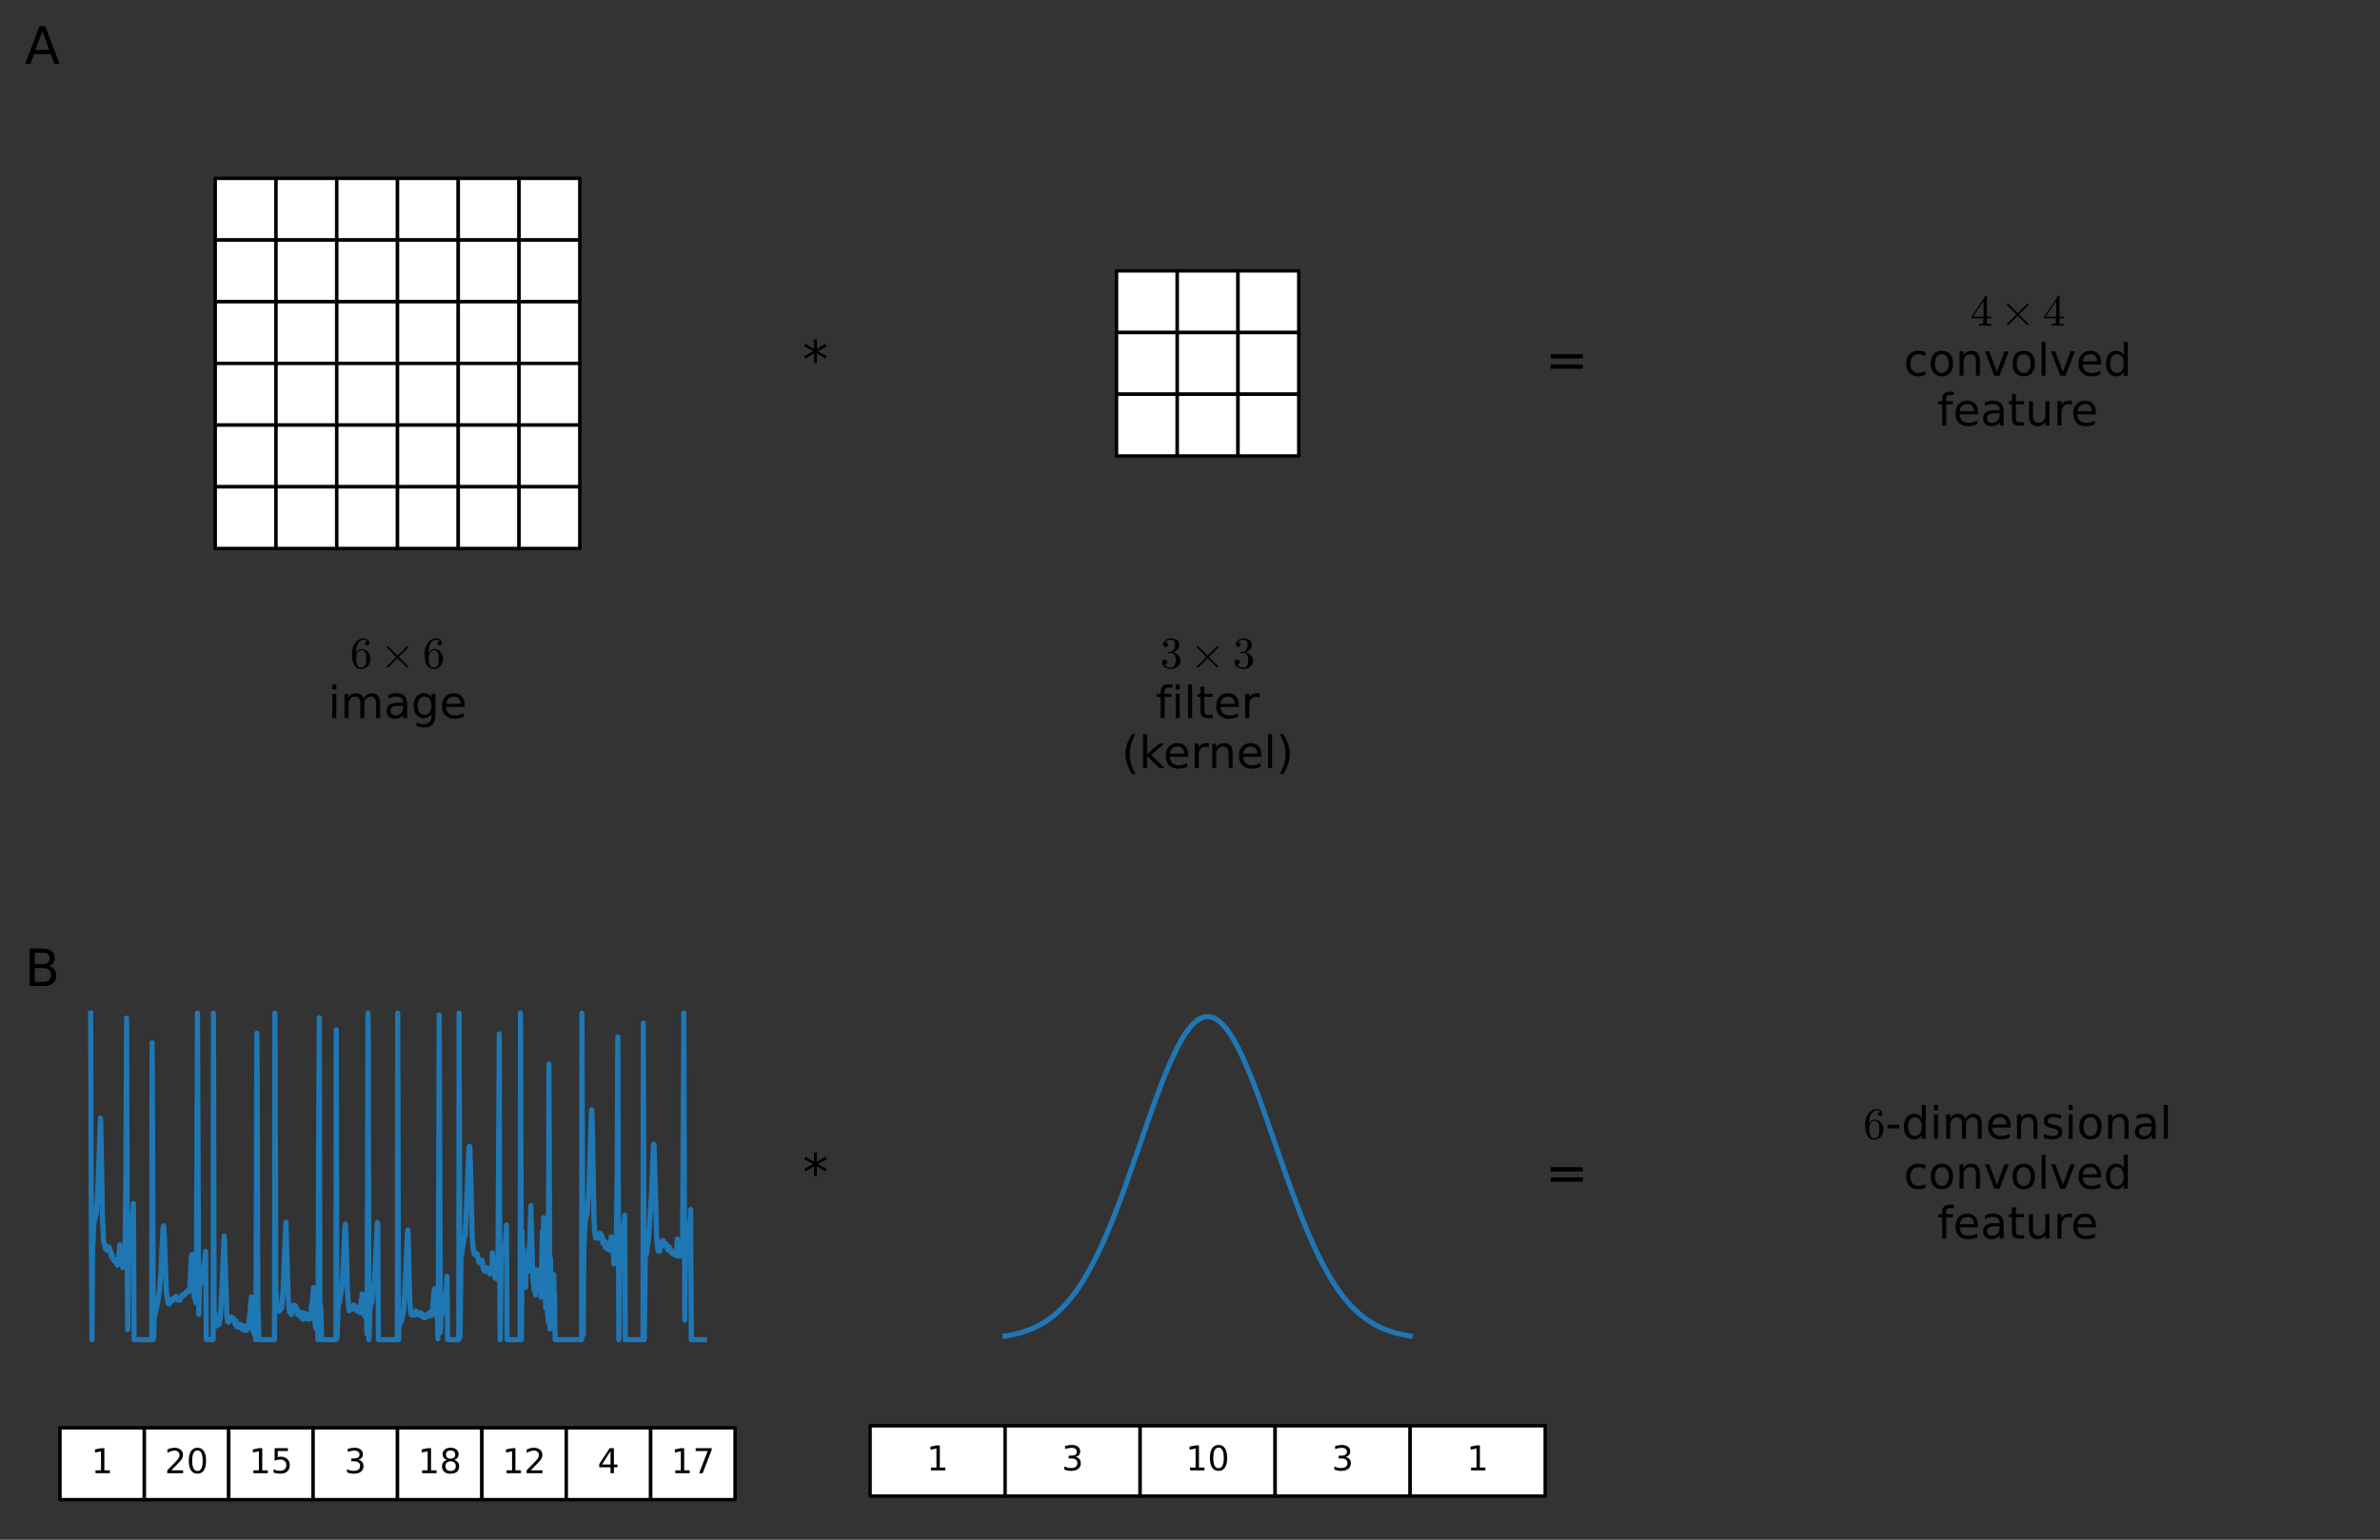 <?xml version="1.0" encoding="utf-8" standalone="no"?>
<!DOCTYPE svg PUBLIC "-//W3C//DTD SVG 1.1//EN"
  "http://www.w3.org/Graphics/SVG/1.1/DTD/svg11.dtd">
<!-- Created with matplotlib (https://matplotlib.org/) -->
<svg height="449.28pt" version="1.1" viewBox="0 0 694.291 449.28" width="694.291pt" xmlns="http://www.w3.org/2000/svg" xmlns:xlink="http://www.w3.org/1999/xlink">
 <rect x="0" y="0" width="694.291" height="449.28" fill="#333333" stroke="none"/>
 <defs>
  <style type="text/css">*{stroke-linecap:butt;stroke-linejoin:round;}</style>
 </defs>
 <g id="figure_1">
  <g id="axes_1">
   <g id="table_1">
    <g id="patch_1">
     <path d="M 62.788 70.036 
L 80.513 70.036 
L 80.513 52.036 
L 62.788 52.036 
z
" style="fill:#ffffff;stroke:#000000;stroke-linejoin:miter;"/>
    </g>
    <g id="text_1">
     <!--   -->
     <g transform="translate(74.609 64.624)scale(0.13 -0.13)">
      <defs>
       <path id="DejaVuSans-32"/>
      </defs>
      <use xlink:href="#DejaVuSans-32"/>
     </g>
    </g>
    <g id="patch_2">
     <path d="M 80.513 70.036 
L 98.237 70.036 
L 98.237 52.036 
L 80.513 52.036 
z
" style="fill:#ffffff;stroke:#000000;stroke-linejoin:miter;"/>
    </g>
    <g id="text_2">
     <!--   -->
     <g transform="translate(92.333 64.624)scale(0.13 -0.13)">
      <use xlink:href="#DejaVuSans-32"/>
     </g>
    </g>
    <g id="patch_3">
     <path d="M 98.237 70.036 
L 115.962 70.036 
L 115.962 52.036 
L 98.237 52.036 
z
" style="fill:#ffffff;stroke:#000000;stroke-linejoin:miter;"/>
    </g>
    <g id="text_3">
     <!--   -->
     <g transform="translate(110.058 64.624)scale(0.13 -0.13)">
      <use xlink:href="#DejaVuSans-32"/>
     </g>
    </g>
    <g id="patch_4">
     <path d="M 115.962 70.036 
L 133.687 70.036 
L 133.687 52.036 
L 115.962 52.036 
z
" style="fill:#ffffff;stroke:#000000;stroke-linejoin:miter;"/>
    </g>
    <g id="text_4">
     <!--   -->
     <g transform="translate(127.783 64.624)scale(0.13 -0.13)">
      <use xlink:href="#DejaVuSans-32"/>
     </g>
    </g>
    <g id="patch_5">
     <path d="M 133.687 70.036 
L 151.411 70.036 
L 151.411 52.036 
L 133.687 52.036 
z
" style="fill:#ffffff;stroke:#000000;stroke-linejoin:miter;"/>
    </g>
    <g id="text_5">
     <!--   -->
     <g transform="translate(145.507 64.624)scale(0.13 -0.13)">
      <use xlink:href="#DejaVuSans-32"/>
     </g>
    </g>
    <g id="patch_6">
     <path d="M 151.411 70.036 
L 169.136 70.036 
L 169.136 52.036 
L 151.411 52.036 
z
" style="fill:#ffffff;stroke:#000000;stroke-linejoin:miter;"/>
    </g>
    <g id="text_6">
     <!--   -->
     <g transform="translate(163.232 64.624)scale(0.13 -0.13)">
      <use xlink:href="#DejaVuSans-32"/>
     </g>
    </g>
    <g id="patch_7">
     <path d="M 62.788 88.036 
L 80.513 88.036 
L 80.513 70.036 
L 62.788 70.036 
z
" style="fill:#ffffff;stroke:#000000;stroke-linejoin:miter;"/>
    </g>
    <g id="text_7">
     <!--   -->
     <g transform="translate(74.609 82.624)scale(0.13 -0.13)">
      <use xlink:href="#DejaVuSans-32"/>
     </g>
    </g>
    <g id="patch_8">
     <path d="M 80.513 88.036 
L 98.237 88.036 
L 98.237 70.036 
L 80.513 70.036 
z
" style="fill:#ffffff;stroke:#000000;stroke-linejoin:miter;"/>
    </g>
    <g id="text_8">
     <!--   -->
     <g transform="translate(92.333 82.624)scale(0.13 -0.13)">
      <use xlink:href="#DejaVuSans-32"/>
     </g>
    </g>
    <g id="patch_9">
     <path d="M 98.237 88.036 
L 115.962 88.036 
L 115.962 70.036 
L 98.237 70.036 
z
" style="fill:#ffffff;stroke:#000000;stroke-linejoin:miter;"/>
    </g>
    <g id="text_9">
     <!--   -->
     <g transform="translate(110.058 82.624)scale(0.13 -0.13)">
      <use xlink:href="#DejaVuSans-32"/>
     </g>
    </g>
    <g id="patch_10">
     <path d="M 115.962 88.036 
L 133.687 88.036 
L 133.687 70.036 
L 115.962 70.036 
z
" style="fill:#ffffff;stroke:#000000;stroke-linejoin:miter;"/>
    </g>
    <g id="text_10">
     <!--   -->
     <g transform="translate(127.783 82.624)scale(0.13 -0.13)">
      <use xlink:href="#DejaVuSans-32"/>
     </g>
    </g>
    <g id="patch_11">
     <path d="M 133.687 88.036 
L 151.411 88.036 
L 151.411 70.036 
L 133.687 70.036 
z
" style="fill:#ffffff;stroke:#000000;stroke-linejoin:miter;"/>
    </g>
    <g id="text_11">
     <!--   -->
     <g transform="translate(145.507 82.624)scale(0.13 -0.13)">
      <use xlink:href="#DejaVuSans-32"/>
     </g>
    </g>
    <g id="patch_12">
     <path d="M 151.411 88.036 
L 169.136 88.036 
L 169.136 70.036 
L 151.411 70.036 
z
" style="fill:#ffffff;stroke:#000000;stroke-linejoin:miter;"/>
    </g>
    <g id="text_12">
     <!--   -->
     <g transform="translate(163.232 82.624)scale(0.13 -0.13)">
      <use xlink:href="#DejaVuSans-32"/>
     </g>
    </g>
    <g id="patch_13">
     <path d="M 62.788 106.036 
L 80.513 106.036 
L 80.513 88.036 
L 62.788 88.036 
z
" style="fill:#ffffff;stroke:#000000;stroke-linejoin:miter;"/>
    </g>
    <g id="text_13">
     <!--   -->
     <g transform="translate(74.609 100.624)scale(0.13 -0.13)">
      <use xlink:href="#DejaVuSans-32"/>
     </g>
    </g>
    <g id="patch_14">
     <path d="M 80.513 106.036 
L 98.237 106.036 
L 98.237 88.036 
L 80.513 88.036 
z
" style="fill:#ffffff;stroke:#000000;stroke-linejoin:miter;"/>
    </g>
    <g id="text_14">
     <!--   -->
     <g transform="translate(92.333 100.624)scale(0.13 -0.13)">
      <use xlink:href="#DejaVuSans-32"/>
     </g>
    </g>
    <g id="patch_15">
     <path d="M 98.237 106.036 
L 115.962 106.036 
L 115.962 88.036 
L 98.237 88.036 
z
" style="fill:#ffffff;stroke:#000000;stroke-linejoin:miter;"/>
    </g>
    <g id="text_15">
     <!--   -->
     <g transform="translate(110.058 100.624)scale(0.13 -0.13)">
      <use xlink:href="#DejaVuSans-32"/>
     </g>
    </g>
    <g id="patch_16">
     <path d="M 115.962 106.036 
L 133.687 106.036 
L 133.687 88.036 
L 115.962 88.036 
z
" style="fill:#ffffff;stroke:#000000;stroke-linejoin:miter;"/>
    </g>
    <g id="text_16">
     <!--   -->
     <g transform="translate(127.783 100.624)scale(0.13 -0.13)">
      <use xlink:href="#DejaVuSans-32"/>
     </g>
    </g>
    <g id="patch_17">
     <path d="M 133.687 106.036 
L 151.411 106.036 
L 151.411 88.036 
L 133.687 88.036 
z
" style="fill:#ffffff;stroke:#000000;stroke-linejoin:miter;"/>
    </g>
    <g id="text_17">
     <!--   -->
     <g transform="translate(145.507 100.624)scale(0.13 -0.13)">
      <use xlink:href="#DejaVuSans-32"/>
     </g>
    </g>
    <g id="patch_18">
     <path d="M 151.411 106.036 
L 169.136 106.036 
L 169.136 88.036 
L 151.411 88.036 
z
" style="fill:#ffffff;stroke:#000000;stroke-linejoin:miter;"/>
    </g>
    <g id="text_18">
     <!--   -->
     <g transform="translate(163.232 100.624)scale(0.13 -0.13)">
      <use xlink:href="#DejaVuSans-32"/>
     </g>
    </g>
    <g id="patch_19">
     <path d="M 62.788 124.036 
L 80.513 124.036 
L 80.513 106.036 
L 62.788 106.036 
z
" style="fill:#ffffff;stroke:#000000;stroke-linejoin:miter;"/>
    </g>
    <g id="text_19">
     <!--   -->
     <g transform="translate(74.609 118.624)scale(0.13 -0.13)">
      <use xlink:href="#DejaVuSans-32"/>
     </g>
    </g>
    <g id="patch_20">
     <path d="M 80.513 124.036 
L 98.237 124.036 
L 98.237 106.036 
L 80.513 106.036 
z
" style="fill:#ffffff;stroke:#000000;stroke-linejoin:miter;"/>
    </g>
    <g id="text_20">
     <!--   -->
     <g transform="translate(92.333 118.624)scale(0.13 -0.13)">
      <use xlink:href="#DejaVuSans-32"/>
     </g>
    </g>
    <g id="patch_21">
     <path d="M 98.237 124.036 
L 115.962 124.036 
L 115.962 106.036 
L 98.237 106.036 
z
" style="fill:#ffffff;stroke:#000000;stroke-linejoin:miter;"/>
    </g>
    <g id="text_21">
     <!--   -->
     <g transform="translate(110.058 118.624)scale(0.13 -0.13)">
      <use xlink:href="#DejaVuSans-32"/>
     </g>
    </g>
    <g id="patch_22">
     <path d="M 115.962 124.036 
L 133.687 124.036 
L 133.687 106.036 
L 115.962 106.036 
z
" style="fill:#ffffff;stroke:#000000;stroke-linejoin:miter;"/>
    </g>
    <g id="text_22">
     <!--   -->
     <g transform="translate(127.783 118.624)scale(0.13 -0.13)">
      <use xlink:href="#DejaVuSans-32"/>
     </g>
    </g>
    <g id="patch_23">
     <path d="M 133.687 124.036 
L 151.411 124.036 
L 151.411 106.036 
L 133.687 106.036 
z
" style="fill:#ffffff;stroke:#000000;stroke-linejoin:miter;"/>
    </g>
    <g id="text_23">
     <!--   -->
     <g transform="translate(145.507 118.624)scale(0.13 -0.13)">
      <use xlink:href="#DejaVuSans-32"/>
     </g>
    </g>
    <g id="patch_24">
     <path d="M 151.411 124.036 
L 169.136 124.036 
L 169.136 106.036 
L 151.411 106.036 
z
" style="fill:#ffffff;stroke:#000000;stroke-linejoin:miter;"/>
    </g>
    <g id="text_24">
     <!--   -->
     <g transform="translate(163.232 118.624)scale(0.13 -0.13)">
      <use xlink:href="#DejaVuSans-32"/>
     </g>
    </g>
    <g id="patch_25">
     <path d="M 62.788 142.036 
L 80.513 142.036 
L 80.513 124.036 
L 62.788 124.036 
z
" style="fill:#ffffff;stroke:#000000;stroke-linejoin:miter;"/>
    </g>
    <g id="text_25">
     <!--   -->
     <g transform="translate(74.609 136.624)scale(0.13 -0.13)">
      <use xlink:href="#DejaVuSans-32"/>
     </g>
    </g>
    <g id="patch_26">
     <path d="M 80.513 142.036 
L 98.237 142.036 
L 98.237 124.036 
L 80.513 124.036 
z
" style="fill:#ffffff;stroke:#000000;stroke-linejoin:miter;"/>
    </g>
    <g id="text_26">
     <!--   -->
     <g transform="translate(92.333 136.624)scale(0.13 -0.13)">
      <use xlink:href="#DejaVuSans-32"/>
     </g>
    </g>
    <g id="patch_27">
     <path d="M 98.237 142.036 
L 115.962 142.036 
L 115.962 124.036 
L 98.237 124.036 
z
" style="fill:#ffffff;stroke:#000000;stroke-linejoin:miter;"/>
    </g>
    <g id="text_27">
     <!--   -->
     <g transform="translate(110.058 136.624)scale(0.13 -0.13)">
      <use xlink:href="#DejaVuSans-32"/>
     </g>
    </g>
    <g id="patch_28">
     <path d="M 115.962 142.036 
L 133.687 142.036 
L 133.687 124.036 
L 115.962 124.036 
z
" style="fill:#ffffff;stroke:#000000;stroke-linejoin:miter;"/>
    </g>
    <g id="text_28">
     <!--   -->
     <g transform="translate(127.783 136.624)scale(0.13 -0.13)">
      <use xlink:href="#DejaVuSans-32"/>
     </g>
    </g>
    <g id="patch_29">
     <path d="M 133.687 142.036 
L 151.411 142.036 
L 151.411 124.036 
L 133.687 124.036 
z
" style="fill:#ffffff;stroke:#000000;stroke-linejoin:miter;"/>
    </g>
    <g id="text_29">
     <!--   -->
     <g transform="translate(145.507 136.624)scale(0.13 -0.13)">
      <use xlink:href="#DejaVuSans-32"/>
     </g>
    </g>
    <g id="patch_30">
     <path d="M 151.411 142.036 
L 169.136 142.036 
L 169.136 124.036 
L 151.411 124.036 
z
" style="fill:#ffffff;stroke:#000000;stroke-linejoin:miter;"/>
    </g>
    <g id="text_30">
     <!--   -->
     <g transform="translate(163.232 136.624)scale(0.13 -0.13)">
      <use xlink:href="#DejaVuSans-32"/>
     </g>
    </g>
    <g id="patch_31">
     <path d="M 62.788 160.036 
L 80.513 160.036 
L 80.513 142.036 
L 62.788 142.036 
z
" style="fill:#ffffff;stroke:#000000;stroke-linejoin:miter;"/>
    </g>
    <g id="text_31">
     <!--   -->
     <g transform="translate(74.609 154.624)scale(0.13 -0.13)">
      <use xlink:href="#DejaVuSans-32"/>
     </g>
    </g>
    <g id="patch_32">
     <path d="M 80.513 160.036 
L 98.237 160.036 
L 98.237 142.036 
L 80.513 142.036 
z
" style="fill:#ffffff;stroke:#000000;stroke-linejoin:miter;"/>
    </g>
    <g id="text_32">
     <!--   -->
     <g transform="translate(92.333 154.624)scale(0.13 -0.13)">
      <use xlink:href="#DejaVuSans-32"/>
     </g>
    </g>
    <g id="patch_33">
     <path d="M 98.237 160.036 
L 115.962 160.036 
L 115.962 142.036 
L 98.237 142.036 
z
" style="fill:#ffffff;stroke:#000000;stroke-linejoin:miter;"/>
    </g>
    <g id="text_33">
     <!--   -->
     <g transform="translate(110.058 154.624)scale(0.13 -0.13)">
      <use xlink:href="#DejaVuSans-32"/>
     </g>
    </g>
    <g id="patch_34">
     <path d="M 115.962 160.036 
L 133.687 160.036 
L 133.687 142.036 
L 115.962 142.036 
z
" style="fill:#ffffff;stroke:#000000;stroke-linejoin:miter;"/>
    </g>
    <g id="text_34">
     <!--   -->
     <g transform="translate(127.783 154.624)scale(0.13 -0.13)">
      <use xlink:href="#DejaVuSans-32"/>
     </g>
    </g>
    <g id="patch_35">
     <path d="M 133.687 160.036 
L 151.411 160.036 
L 151.411 142.036 
L 133.687 142.036 
z
" style="fill:#ffffff;stroke:#000000;stroke-linejoin:miter;"/>
    </g>
    <g id="text_35">
     <!--   -->
     <g transform="translate(145.507 154.624)scale(0.13 -0.13)">
      <use xlink:href="#DejaVuSans-32"/>
     </g>
    </g>
    <g id="patch_36">
     <path d="M 151.411 160.036 
L 169.136 160.036 
L 169.136 142.036 
L 151.411 142.036 
z
" style="fill:#ffffff;stroke:#000000;stroke-linejoin:miter;"/>
    </g>
    <g id="text_36">
     <!--   -->
     <g transform="translate(163.232 154.624)scale(0.13 -0.13)">
      <use xlink:href="#DejaVuSans-32"/>
     </g>
    </g>
   </g>
   <g id="text_37">
    <!-- $6\times 6 $ -->
    <g transform="translate(102.117 194.983)scale(0.13 -0.13)">
     <defs>
      <path d="M 25 -2.203 
Q 18.797 -2.203 14.641 1.094 
Q 10.5 4.391 8.219 9.641 
Q 5.953 14.891 5.078 20.656 
Q 4.203 26.422 4.203 32.328 
Q 4.203 40.234 7.281 48.188 
Q 10.359 56.156 16.328 61.375 
Q 22.312 66.609 30.516 66.609 
Q 33.938 66.609 36.891 65.312 
Q 39.844 64.016 41.531 61.5 
Q 43.219 58.984 43.219 55.422 
Q 43.219 53.375 41.828 51.984 
Q 40.438 50.594 38.375 50.594 
Q 36.422 50.594 35 52 
Q 33.594 53.422 33.594 55.422 
Q 33.594 57.375 35 58.781 
Q 36.422 60.203 38.375 60.203 
L 38.922 60.203 
Q 37.641 62.016 35.328 62.859 
Q 33.016 63.719 30.516 63.719 
Q 27.484 63.719 24.922 62.391 
Q 22.359 61.078 20.312 58.828 
Q 18.266 56.594 16.891 53.875 
Q 15.531 51.172 14.766 47.703 
Q 14.016 44.234 13.812 41.203 
Q 13.625 38.188 13.625 33.594 
Q 15.375 37.703 18.594 40.312 
Q 21.828 42.922 25.875 42.922 
Q 30.328 42.922 33.984 41.109 
Q 37.641 39.312 40.281 36.109 
Q 42.922 32.906 44.312 28.797 
Q 45.703 24.703 45.703 20.516 
Q 45.703 14.656 43.094 9.344 
Q 40.484 4.047 35.734 0.922 
Q 31 -2.203 25 -2.203 
z
M 25 0.984 
Q 28.859 0.984 31.203 2.734 
Q 33.547 4.5 34.641 7.391 
Q 35.75 10.297 36.016 13.25 
Q 36.281 16.219 36.281 20.516 
Q 36.281 26.172 35.734 30.172 
Q 35.203 34.188 32.812 37.234 
Q 30.422 40.281 25.484 40.281 
Q 21.438 40.281 18.828 37.547 
Q 16.219 34.812 15.016 30.641 
Q 13.812 26.469 13.812 22.609 
Q 13.812 21.297 13.922 20.609 
Q 13.922 20.453 13.891 20.359 
Q 13.875 20.266 13.812 20.125 
Q 13.812 15.828 14.688 11.422 
Q 15.578 7.031 18.062 4 
Q 20.562 0.984 25 0.984 
z
" id="Cmr10-54"/>
      <path d="M 14.703 2.875 
Q 14.703 3.656 15.188 4.297 
L 35.984 25 
L 15.188 45.797 
Q 14.703 46.297 14.703 47.125 
Q 14.703 47.859 15.281 48.484 
Q 15.875 49.125 16.703 49.125 
Q 17.391 49.125 18.219 48.484 
L 38.922 27.781 
L 59.516 48.484 
Q 60.359 49.125 60.984 49.125 
Q 61.812 49.125 62.391 48.531 
Q 62.984 47.953 62.984 47.125 
Q 62.984 46.297 62.5 45.797 
L 41.703 25 
L 62.5 4.297 
Q 62.984 3.656 62.984 2.875 
Q 62.984 2.047 62.391 1.453 
Q 61.812 0.875 60.984 0.875 
Q 60.25 0.875 59.516 1.609 
L 38.922 22.219 
L 18.219 1.609 
Q 17.484 0.875 16.703 0.875 
Q 15.875 0.875 15.281 1.516 
Q 14.703 2.156 14.703 2.875 
z
" id="Cmsy10-163"/>
     </defs>
     <use transform="translate(0 0.391)" xlink:href="#Cmr10-54"/>
     <use transform="translate(67.559 0.391)" xlink:href="#Cmsy10-163"/>
     <use transform="translate(162.803 0.391)" xlink:href="#Cmr10-54"/>
    </g>
    <!-- image -->
    <g transform="translate(95.716 209.541)scale(0.13 -0.13)">
     <defs>
      <path d="M 9.422 54.688 
L 18.406 54.688 
L 18.406 0 
L 9.422 0 
z
M 9.422 75.984 
L 18.406 75.984 
L 18.406 64.594 
L 9.422 64.594 
z
" id="DejaVuSans-105"/>
      <path d="M 52 44.188 
Q 55.375 50.25 60.062 53.125 
Q 64.75 56 71.094 56 
Q 79.641 56 84.281 50.016 
Q 88.922 44.047 88.922 33.016 
L 88.922 0 
L 79.891 0 
L 79.891 32.719 
Q 79.891 40.578 77.094 44.375 
Q 74.312 48.188 68.609 48.188 
Q 61.625 48.188 57.562 43.547 
Q 53.516 38.922 53.516 30.906 
L 53.516 0 
L 44.484 0 
L 44.484 32.719 
Q 44.484 40.625 41.703 44.406 
Q 38.922 48.188 33.109 48.188 
Q 26.219 48.188 22.156 43.531 
Q 18.109 38.875 18.109 30.906 
L 18.109 0 
L 9.078 0 
L 9.078 54.688 
L 18.109 54.688 
L 18.109 46.188 
Q 21.188 51.219 25.484 53.609 
Q 29.781 56 35.688 56 
Q 41.656 56 45.828 52.969 
Q 50 49.953 52 44.188 
z
" id="DejaVuSans-109"/>
      <path d="M 34.281 27.484 
Q 23.391 27.484 19.188 25 
Q 14.984 22.516 14.984 16.5 
Q 14.984 11.719 18.141 8.906 
Q 21.297 6.109 26.703 6.109 
Q 34.188 6.109 38.703 11.406 
Q 43.219 16.703 43.219 25.484 
L 43.219 27.484 
z
M 52.203 31.203 
L 52.203 0 
L 43.219 0 
L 43.219 8.297 
Q 40.141 3.328 35.547 0.953 
Q 30.953 -1.422 24.312 -1.422 
Q 15.922 -1.422 10.953 3.297 
Q 6 8.016 6 15.922 
Q 6 25.141 12.172 29.828 
Q 18.359 34.516 30.609 34.516 
L 43.219 34.516 
L 43.219 35.406 
Q 43.219 41.609 39.141 45 
Q 35.062 48.391 27.688 48.391 
Q 23 48.391 18.547 47.266 
Q 14.109 46.141 10.016 43.891 
L 10.016 52.203 
Q 14.938 54.109 19.578 55.047 
Q 24.219 56 28.609 56 
Q 40.484 56 46.344 49.844 
Q 52.203 43.703 52.203 31.203 
z
" id="DejaVuSans-97"/>
      <path d="M 45.406 27.984 
Q 45.406 37.75 41.375 43.109 
Q 37.359 48.484 30.078 48.484 
Q 22.859 48.484 18.828 43.109 
Q 14.797 37.75 14.797 27.984 
Q 14.797 18.266 18.828 12.891 
Q 22.859 7.516 30.078 7.516 
Q 37.359 7.516 41.375 12.891 
Q 45.406 18.266 45.406 27.984 
z
M 54.391 6.781 
Q 54.391 -7.172 48.188 -13.984 
Q 42 -20.797 29.203 -20.797 
Q 24.469 -20.797 20.266 -20.094 
Q 16.062 -19.391 12.109 -17.922 
L 12.109 -9.188 
Q 16.062 -11.328 19.922 -12.344 
Q 23.781 -13.375 27.781 -13.375 
Q 36.625 -13.375 41.016 -8.766 
Q 45.406 -4.156 45.406 5.172 
L 45.406 9.625 
Q 42.625 4.781 38.281 2.391 
Q 33.938 0 27.875 0 
Q 17.828 0 11.672 7.656 
Q 5.516 15.328 5.516 27.984 
Q 5.516 40.672 11.672 48.328 
Q 17.828 56 27.875 56 
Q 33.938 56 38.281 53.609 
Q 42.625 51.219 45.406 46.391 
L 45.406 54.688 
L 54.391 54.688 
z
" id="DejaVuSans-103"/>
      <path d="M 56.203 29.594 
L 56.203 25.203 
L 14.891 25.203 
Q 15.484 15.922 20.484 11.062 
Q 25.484 6.203 34.422 6.203 
Q 39.594 6.203 44.453 7.469 
Q 49.312 8.734 54.109 11.281 
L 54.109 2.781 
Q 49.266 0.734 44.188 -0.344 
Q 39.109 -1.422 33.891 -1.422 
Q 20.797 -1.422 13.156 6.188 
Q 5.516 13.812 5.516 26.812 
Q 5.516 40.234 12.766 48.109 
Q 20.016 56 32.328 56 
Q 43.359 56 49.781 48.891 
Q 56.203 41.797 56.203 29.594 
z
M 47.219 32.234 
Q 47.125 39.594 43.094 43.984 
Q 39.062 48.391 32.422 48.391 
Q 24.906 48.391 20.391 44.141 
Q 15.875 39.891 15.188 32.172 
z
" id="DejaVuSans-101"/>
     </defs>
     <use xlink:href="#DejaVuSans-105"/>
     <use x="27.783" xlink:href="#DejaVuSans-109"/>
     <use x="125.195" xlink:href="#DejaVuSans-97"/>
     <use x="186.475" xlink:href="#DejaVuSans-103"/>
     <use x="249.951" xlink:href="#DejaVuSans-101"/>
    </g>
   </g>
  </g>
  <g id="axes_2">
   <g id="table_2">
    <g id="patch_37">
     <path d="M 325.704 97.036 
L 343.429 97.036 
L 343.429 79.036 
L 325.704 79.036 
z
" style="fill:#ffffff;stroke:#000000;stroke-linejoin:miter;"/>
    </g>
    <g id="text_38">
     <!--   -->
     <g transform="translate(337.525 91.624)scale(0.13 -0.13)">
      <use xlink:href="#DejaVuSans-32"/>
     </g>
    </g>
    <g id="patch_38">
     <path d="M 343.429 97.036 
L 361.154 97.036 
L 361.154 79.036 
L 343.429 79.036 
z
" style="fill:#ffffff;stroke:#000000;stroke-linejoin:miter;"/>
    </g>
    <g id="text_39">
     <!--   -->
     <g transform="translate(355.25 91.624)scale(0.13 -0.13)">
      <use xlink:href="#DejaVuSans-32"/>
     </g>
    </g>
    <g id="patch_39">
     <path d="M 361.154 97.036 
L 378.878 97.036 
L 378.878 79.036 
L 361.154 79.036 
z
" style="fill:#ffffff;stroke:#000000;stroke-linejoin:miter;"/>
    </g>
    <g id="text_40">
     <!--   -->
     <g transform="translate(372.974 91.624)scale(0.13 -0.13)">
      <use xlink:href="#DejaVuSans-32"/>
     </g>
    </g>
    <g id="patch_40">
     <path d="M 325.704 115.036 
L 343.429 115.036 
L 343.429 97.036 
L 325.704 97.036 
z
" style="fill:#ffffff;stroke:#000000;stroke-linejoin:miter;"/>
    </g>
    <g id="text_41">
     <!--   -->
     <g transform="translate(337.525 109.624)scale(0.13 -0.13)">
      <use xlink:href="#DejaVuSans-32"/>
     </g>
    </g>
    <g id="patch_41">
     <path d="M 343.429 115.036 
L 361.154 115.036 
L 361.154 97.036 
L 343.429 97.036 
z
" style="fill:#ffffff;stroke:#000000;stroke-linejoin:miter;"/>
    </g>
    <g id="text_42">
     <!--   -->
     <g transform="translate(355.25 109.624)scale(0.13 -0.13)">
      <use xlink:href="#DejaVuSans-32"/>
     </g>
    </g>
    <g id="patch_42">
     <path d="M 361.154 115.036 
L 378.878 115.036 
L 378.878 97.036 
L 361.154 97.036 
z
" style="fill:#ffffff;stroke:#000000;stroke-linejoin:miter;"/>
    </g>
    <g id="text_43">
     <!--   -->
     <g transform="translate(372.974 109.624)scale(0.13 -0.13)">
      <use xlink:href="#DejaVuSans-32"/>
     </g>
    </g>
    <g id="patch_43">
     <path d="M 325.704 133.036 
L 343.429 133.036 
L 343.429 115.036 
L 325.704 115.036 
z
" style="fill:#ffffff;stroke:#000000;stroke-linejoin:miter;"/>
    </g>
    <g id="text_44">
     <!--   -->
     <g transform="translate(337.525 127.624)scale(0.13 -0.13)">
      <use xlink:href="#DejaVuSans-32"/>
     </g>
    </g>
    <g id="patch_44">
     <path d="M 343.429 133.036 
L 361.154 133.036 
L 361.154 115.036 
L 343.429 115.036 
z
" style="fill:#ffffff;stroke:#000000;stroke-linejoin:miter;"/>
    </g>
    <g id="text_45">
     <!--   -->
     <g transform="translate(355.25 127.624)scale(0.13 -0.13)">
      <use xlink:href="#DejaVuSans-32"/>
     </g>
    </g>
    <g id="patch_45">
     <path d="M 361.154 133.036 
L 378.878 133.036 
L 378.878 115.036 
L 361.154 115.036 
z
" style="fill:#ffffff;stroke:#000000;stroke-linejoin:miter;"/>
    </g>
    <g id="text_46">
     <!--   -->
     <g transform="translate(372.974 127.624)scale(0.13 -0.13)">
      <use xlink:href="#DejaVuSans-32"/>
     </g>
    </g>
   </g>
   <g id="text_47">
    <!-- * -->
    <g transform="translate(234.127 110.175)scale(0.15 -0.15)">
     <defs>
      <path d="M 47.016 60.891 
L 29.5 51.422 
L 47.016 41.891 
L 44.188 37.109 
L 27.781 47.016 
L 27.781 28.609 
L 22.219 28.609 
L 22.219 47.016 
L 5.812 37.109 
L 2.984 41.891 
L 20.516 51.422 
L 2.984 60.891 
L 5.812 65.719 
L 22.219 55.812 
L 22.219 74.219 
L 27.781 74.219 
L 27.781 55.812 
L 44.188 65.719 
z
" id="DejaVuSans-42"/>
     </defs>
     <use xlink:href="#DejaVuSans-42"/>
    </g>
   </g>
   <g id="text_48">
    <!-- $3\times 3$ -->
    <g transform="translate(338.446 194.983)scale(0.13 -0.13)">
     <defs>
      <path d="M 9.516 7.719 
Q 11.859 4.297 15.812 2.641 
Q 19.781 0.984 24.312 0.984 
Q 30.125 0.984 32.562 5.938 
Q 35.016 10.891 35.016 17.188 
Q 35.016 20.016 34.5 22.844 
Q 33.984 25.688 32.766 28.125 
Q 31.547 30.562 29.422 32.031 
Q 27.297 33.5 24.219 33.5 
L 17.578 33.5 
Q 16.703 33.5 16.703 34.422 
L 16.703 35.297 
Q 16.703 36.078 17.578 36.078 
L 23.094 36.531 
Q 26.609 36.531 28.922 39.156 
Q 31.25 41.797 32.328 45.578 
Q 33.406 49.359 33.406 52.781 
Q 33.406 57.562 31.156 60.641 
Q 28.906 63.719 24.312 63.719 
Q 20.516 63.719 17.047 62.281 
Q 13.578 60.844 11.531 57.906 
Q 11.719 57.953 11.859 57.984 
Q 12.016 58.016 12.203 58.016 
Q 14.453 58.016 15.969 56.453 
Q 17.484 54.891 17.484 52.688 
Q 17.484 50.531 15.969 48.969 
Q 14.453 47.406 12.203 47.406 
Q 10.016 47.406 8.453 48.969 
Q 6.891 50.531 6.891 52.688 
Q 6.891 56.984 9.469 60.156 
Q 12.062 63.328 16.141 64.969 
Q 20.219 66.609 24.312 66.609 
Q 27.344 66.609 30.703 65.703 
Q 34.078 64.797 36.812 63.109 
Q 39.547 61.422 41.281 58.781 
Q 43.016 56.156 43.016 52.781 
Q 43.016 48.578 41.141 45.016 
Q 39.266 41.453 35.984 38.859 
Q 32.719 36.281 28.812 35.016 
Q 33.156 34.188 37.062 31.734 
Q 40.969 29.297 43.328 25.484 
Q 45.703 21.688 45.703 17.281 
Q 45.703 11.766 42.672 7.297 
Q 39.656 2.828 34.719 0.312 
Q 29.781 -2.203 24.312 -2.203 
Q 19.625 -2.203 14.906 -0.406 
Q 10.203 1.375 7.203 4.938 
Q 4.203 8.5 4.203 13.484 
Q 4.203 15.969 5.859 17.625 
Q 7.516 19.281 10.016 19.281 
Q 11.625 19.281 12.969 18.531 
Q 14.312 17.781 15.062 16.406 
Q 15.828 15.047 15.828 13.484 
Q 15.828 11.031 14.109 9.375 
Q 12.406 7.719 10.016 7.719 
z
" id="Cmr10-51"/>
     </defs>
     <use transform="translate(0 0.391)" xlink:href="#Cmr10-51"/>
     <use transform="translate(67.559 0.391)" xlink:href="#Cmsy10-163"/>
     <use transform="translate(162.803 0.391)" xlink:href="#Cmr10-51"/>
    </g>
    <!-- filter -->
    <g transform="translate(337.172 209.541)scale(0.13 -0.13)">
     <defs>
      <path d="M 37.109 75.984 
L 37.109 68.5 
L 28.516 68.5 
Q 23.688 68.5 21.797 66.547 
Q 19.922 64.594 19.922 59.516 
L 19.922 54.688 
L 34.719 54.688 
L 34.719 47.703 
L 19.922 47.703 
L 19.922 0 
L 10.891 0 
L 10.891 47.703 
L 2.297 47.703 
L 2.297 54.688 
L 10.891 54.688 
L 10.891 58.5 
Q 10.891 67.625 15.141 71.797 
Q 19.391 75.984 28.609 75.984 
z
" id="DejaVuSans-102"/>
      <path d="M 9.422 75.984 
L 18.406 75.984 
L 18.406 0 
L 9.422 0 
z
" id="DejaVuSans-108"/>
      <path d="M 18.312 70.219 
L 18.312 54.688 
L 36.812 54.688 
L 36.812 47.703 
L 18.312 47.703 
L 18.312 18.016 
Q 18.312 11.328 20.141 9.422 
Q 21.969 7.516 27.594 7.516 
L 36.812 7.516 
L 36.812 0 
L 27.594 0 
Q 17.188 0 13.234 3.875 
Q 9.281 7.766 9.281 18.016 
L 9.281 47.703 
L 2.688 47.703 
L 2.688 54.688 
L 9.281 54.688 
L 9.281 70.219 
z
" id="DejaVuSans-116"/>
      <path d="M 41.109 46.297 
Q 39.594 47.172 37.812 47.578 
Q 36.031 48 33.891 48 
Q 26.266 48 22.188 43.047 
Q 18.109 38.094 18.109 28.812 
L 18.109 0 
L 9.078 0 
L 9.078 54.688 
L 18.109 54.688 
L 18.109 46.188 
Q 20.953 51.172 25.484 53.578 
Q 30.031 56 36.531 56 
Q 37.453 56 38.578 55.875 
Q 39.703 55.766 41.062 55.516 
z
" id="DejaVuSans-114"/>
     </defs>
     <use xlink:href="#DejaVuSans-102"/>
     <use x="35.205" xlink:href="#DejaVuSans-105"/>
     <use x="62.988" xlink:href="#DejaVuSans-108"/>
     <use x="90.771" xlink:href="#DejaVuSans-116"/>
     <use x="129.98" xlink:href="#DejaVuSans-101"/>
     <use x="191.504" xlink:href="#DejaVuSans-114"/>
    </g>
    <!-- (kernel) -->
    <g transform="translate(327.209 224.098)scale(0.13 -0.13)">
     <defs>
      <path d="M 31 75.875 
Q 24.469 64.656 21.281 53.656 
Q 18.109 42.672 18.109 31.391 
Q 18.109 20.125 21.312 9.062 
Q 24.516 -2 31 -13.188 
L 23.188 -13.188 
Q 15.875 -1.703 12.234 9.375 
Q 8.594 20.453 8.594 31.391 
Q 8.594 42.281 12.203 53.312 
Q 15.828 64.359 23.188 75.875 
z
" id="DejaVuSans-40"/>
      <path d="M 9.078 75.984 
L 18.109 75.984 
L 18.109 31.109 
L 44.922 54.688 
L 56.391 54.688 
L 27.391 29.109 
L 57.625 0 
L 45.906 0 
L 18.109 26.703 
L 18.109 0 
L 9.078 0 
z
" id="DejaVuSans-107"/>
      <path d="M 54.891 33.016 
L 54.891 0 
L 45.906 0 
L 45.906 32.719 
Q 45.906 40.484 42.875 44.328 
Q 39.844 48.188 33.797 48.188 
Q 26.516 48.188 22.312 43.547 
Q 18.109 38.922 18.109 30.906 
L 18.109 0 
L 9.078 0 
L 9.078 54.688 
L 18.109 54.688 
L 18.109 46.188 
Q 21.344 51.125 25.703 53.562 
Q 30.078 56 35.797 56 
Q 45.219 56 50.047 50.172 
Q 54.891 44.344 54.891 33.016 
z
" id="DejaVuSans-110"/>
      <path d="M 8.016 75.875 
L 15.828 75.875 
Q 23.141 64.359 26.781 53.312 
Q 30.422 42.281 30.422 31.391 
Q 30.422 20.453 26.781 9.375 
Q 23.141 -1.703 15.828 -13.188 
L 8.016 -13.188 
Q 14.5 -2 17.703 9.062 
Q 20.906 20.125 20.906 31.391 
Q 20.906 42.672 17.703 53.656 
Q 14.5 64.656 8.016 75.875 
z
" id="DejaVuSans-41"/>
     </defs>
     <use xlink:href="#DejaVuSans-40"/>
     <use x="39.014" xlink:href="#DejaVuSans-107"/>
     <use x="93.299" xlink:href="#DejaVuSans-101"/>
     <use x="154.822" xlink:href="#DejaVuSans-114"/>
     <use x="194.186" xlink:href="#DejaVuSans-110"/>
     <use x="257.564" xlink:href="#DejaVuSans-101"/>
     <use x="319.088" xlink:href="#DejaVuSans-108"/>
     <use x="346.871" xlink:href="#DejaVuSans-41"/>
    </g>
   </g>
  </g>
  <g id="axes_3">
   <g id="text_49">
    <!-- = -->
    <g transform="translate(450.762 110.175)scale(0.15 -0.15)">
     <defs>
      <path d="M 10.594 45.406 
L 73.188 45.406 
L 73.188 37.203 
L 10.594 37.203 
z
M 10.594 25.484 
L 73.188 25.484 
L 73.188 17.188 
L 10.594 17.188 
z
" id="DejaVuSans-61"/>
     </defs>
     <use xlink:href="#DejaVuSans-61"/>
    </g>
   </g>
   <g id="text_50">
    <!-- $4\times 4 $ -->
    <g transform="translate(574.776 95.066)scale(0.13 -0.13)">
     <defs>
      <path d="M 2.781 16.5 
L 2.781 20.016 
L 33.688 66.109 
Q 34.031 66.609 34.719 66.609 
L 36.188 66.609 
Q 37.312 66.609 37.312 65.484 
L 37.312 20.016 
L 47.125 20.016 
L 47.125 16.5 
L 37.312 16.5 
L 37.312 6.688 
Q 37.312 4.641 40.234 4.078 
Q 43.172 3.516 47.016 3.516 
L 47.016 0 
L 19.484 0 
L 19.484 3.516 
Q 23.344 3.516 26.266 4.078 
Q 29.203 4.641 29.203 6.688 
L 29.203 16.5 
z
M 6.109 20.016 
L 29.781 20.016 
L 29.781 55.422 
z
" id="Cmr10-52"/>
     </defs>
     <use transform="translate(0 0.391)" xlink:href="#Cmr10-52"/>
     <use transform="translate(67.559 0.391)" xlink:href="#Cmsy10-163"/>
     <use transform="translate(162.803 0.391)" xlink:href="#Cmr10-52"/>
    </g>
    <!-- convolved -->
    <g transform="translate(555.347 109.624)scale(0.13 -0.13)">
     <defs>
      <path d="M 48.781 52.594 
L 48.781 44.188 
Q 44.969 46.297 41.141 47.344 
Q 37.312 48.391 33.406 48.391 
Q 24.656 48.391 19.812 42.844 
Q 14.984 37.312 14.984 27.297 
Q 14.984 17.281 19.812 11.734 
Q 24.656 6.203 33.406 6.203 
Q 37.312 6.203 41.141 7.25 
Q 44.969 8.297 48.781 10.406 
L 48.781 2.094 
Q 45.016 0.344 40.984 -0.531 
Q 36.969 -1.422 32.422 -1.422 
Q 20.062 -1.422 12.781 6.344 
Q 5.516 14.109 5.516 27.297 
Q 5.516 40.672 12.859 48.328 
Q 20.219 56 33.016 56 
Q 37.156 56 41.109 55.141 
Q 45.062 54.297 48.781 52.594 
z
" id="DejaVuSans-99"/>
      <path d="M 30.609 48.391 
Q 23.391 48.391 19.188 42.75 
Q 14.984 37.109 14.984 27.297 
Q 14.984 17.484 19.156 11.844 
Q 23.344 6.203 30.609 6.203 
Q 37.797 6.203 41.984 11.859 
Q 46.188 17.531 46.188 27.297 
Q 46.188 37.016 41.984 42.703 
Q 37.797 48.391 30.609 48.391 
z
M 30.609 56 
Q 42.328 56 49.016 48.375 
Q 55.719 40.766 55.719 27.297 
Q 55.719 13.875 49.016 6.219 
Q 42.328 -1.422 30.609 -1.422 
Q 18.844 -1.422 12.172 6.219 
Q 5.516 13.875 5.516 27.297 
Q 5.516 40.766 12.172 48.375 
Q 18.844 56 30.609 56 
z
" id="DejaVuSans-111"/>
      <path d="M 2.984 54.688 
L 12.5 54.688 
L 29.594 8.797 
L 46.688 54.688 
L 56.203 54.688 
L 35.688 0 
L 23.484 0 
z
" id="DejaVuSans-118"/>
      <path d="M 45.406 46.391 
L 45.406 75.984 
L 54.391 75.984 
L 54.391 0 
L 45.406 0 
L 45.406 8.203 
Q 42.578 3.328 38.25 0.953 
Q 33.938 -1.422 27.875 -1.422 
Q 17.969 -1.422 11.734 6.484 
Q 5.516 14.406 5.516 27.297 
Q 5.516 40.188 11.734 48.094 
Q 17.969 56 27.875 56 
Q 33.938 56 38.25 53.625 
Q 42.578 51.266 45.406 46.391 
z
M 14.797 27.297 
Q 14.797 17.391 18.875 11.75 
Q 22.953 6.109 30.078 6.109 
Q 37.203 6.109 41.297 11.75 
Q 45.406 17.391 45.406 27.297 
Q 45.406 37.203 41.297 42.844 
Q 37.203 48.484 30.078 48.484 
Q 22.953 48.484 18.875 42.844 
Q 14.797 37.203 14.797 27.297 
z
" id="DejaVuSans-100"/>
     </defs>
     <use xlink:href="#DejaVuSans-99"/>
     <use x="54.98" xlink:href="#DejaVuSans-111"/>
     <use x="116.162" xlink:href="#DejaVuSans-110"/>
     <use x="179.541" xlink:href="#DejaVuSans-118"/>
     <use x="238.721" xlink:href="#DejaVuSans-111"/>
     <use x="299.902" xlink:href="#DejaVuSans-108"/>
     <use x="327.686" xlink:href="#DejaVuSans-118"/>
     <use x="386.865" xlink:href="#DejaVuSans-101"/>
     <use x="448.389" xlink:href="#DejaVuSans-100"/>
    </g>
    <!-- feature -->
    <g transform="translate(565.157 124.181)scale(0.13 -0.13)">
     <defs>
      <path d="M 8.5 21.578 
L 8.5 54.688 
L 17.484 54.688 
L 17.484 21.922 
Q 17.484 14.156 20.5 10.266 
Q 23.531 6.391 29.594 6.391 
Q 36.859 6.391 41.078 11.031 
Q 45.312 15.672 45.312 23.688 
L 45.312 54.688 
L 54.297 54.688 
L 54.297 0 
L 45.312 0 
L 45.312 8.406 
Q 42.047 3.422 37.719 1 
Q 33.406 -1.422 27.688 -1.422 
Q 18.266 -1.422 13.375 4.438 
Q 8.5 10.297 8.5 21.578 
z
M 31.109 56 
z
" id="DejaVuSans-117"/>
     </defs>
     <use xlink:href="#DejaVuSans-102"/>
     <use x="35.205" xlink:href="#DejaVuSans-101"/>
     <use x="96.729" xlink:href="#DejaVuSans-97"/>
     <use x="158.008" xlink:href="#DejaVuSans-116"/>
     <use x="197.217" xlink:href="#DejaVuSans-117"/>
     <use x="260.596" xlink:href="#DejaVuSans-114"/>
     <use x="299.459" xlink:href="#DejaVuSans-101"/>
    </g>
   </g>
  </g>
  <g id="axes_4">
   <g id="table_3">
    <g id="patch_46">
     <path d="M 17.491 416.612 
L 42.109 416.612 
L 42.109 437.574 
L 17.491 437.574 
z
" style="fill:#ffffff;stroke:#000000;stroke-linejoin:miter;"/>
    </g>
    <g id="text_51">
     <!-- 1 -->
     <g transform="translate(26.619 429.852)scale(0.1 -0.1)">
      <defs>
       <path d="M 12.406 8.297 
L 28.516 8.297 
L 28.516 63.922 
L 10.984 60.406 
L 10.984 69.391 
L 28.422 72.906 
L 38.281 72.906 
L 38.281 8.297 
L 54.391 8.297 
L 54.391 0 
L 12.406 0 
z
" id="DejaVuSans-49"/>
      </defs>
      <use xlink:href="#DejaVuSans-49"/>
     </g>
    </g>
    <g id="patch_47">
     <path d="M 42.109 416.612 
L 66.727 416.612 
L 66.727 437.574 
L 42.109 437.574 
z
" style="fill:#ffffff;stroke:#000000;stroke-linejoin:miter;"/>
    </g>
    <g id="text_52">
     <!-- 20 -->
     <g transform="translate(48.055 429.852)scale(0.1 -0.1)">
      <defs>
       <path d="M 19.188 8.297 
L 53.609 8.297 
L 53.609 0 
L 7.328 0 
L 7.328 8.297 
Q 12.938 14.109 22.625 23.891 
Q 32.328 33.688 34.812 36.531 
Q 39.547 41.844 41.422 45.531 
Q 43.312 49.219 43.312 52.781 
Q 43.312 58.594 39.234 62.25 
Q 35.156 65.922 28.609 65.922 
Q 23.969 65.922 18.812 64.312 
Q 13.672 62.703 7.812 59.422 
L 7.812 69.391 
Q 13.766 71.781 18.938 73 
Q 24.125 74.219 28.422 74.219 
Q 39.75 74.219 46.484 68.547 
Q 53.219 62.891 53.219 53.422 
Q 53.219 48.922 51.531 44.891 
Q 49.859 40.875 45.406 35.406 
Q 44.188 33.984 37.641 27.219 
Q 31.109 20.453 19.188 8.297 
z
" id="DejaVuSans-50"/>
       <path d="M 31.781 66.406 
Q 24.172 66.406 20.328 58.906 
Q 16.5 51.422 16.5 36.375 
Q 16.5 21.391 20.328 13.891 
Q 24.172 6.391 31.781 6.391 
Q 39.453 6.391 43.281 13.891 
Q 47.125 21.391 47.125 36.375 
Q 47.125 51.422 43.281 58.906 
Q 39.453 66.406 31.781 66.406 
z
M 31.781 74.219 
Q 44.047 74.219 50.516 64.516 
Q 56.984 54.828 56.984 36.375 
Q 56.984 17.969 50.516 8.266 
Q 44.047 -1.422 31.781 -1.422 
Q 19.531 -1.422 13.062 8.266 
Q 6.594 17.969 6.594 36.375 
Q 6.594 54.828 13.062 64.516 
Q 19.531 74.219 31.781 74.219 
z
" id="DejaVuSans-48"/>
      </defs>
      <use xlink:href="#DejaVuSans-50"/>
      <use x="63.623" xlink:href="#DejaVuSans-48"/>
     </g>
    </g>
    <g id="patch_48">
     <path d="M 66.727 416.612 
L 91.344 416.612 
L 91.344 437.574 
L 66.727 437.574 
z
" style="fill:#ffffff;stroke:#000000;stroke-linejoin:miter;"/>
    </g>
    <g id="text_53">
     <!-- 15 -->
     <g transform="translate(72.673 429.852)scale(0.1 -0.1)">
      <defs>
       <path d="M 10.797 72.906 
L 49.516 72.906 
L 49.516 64.594 
L 19.828 64.594 
L 19.828 46.734 
Q 21.969 47.469 24.109 47.828 
Q 26.266 48.188 28.422 48.188 
Q 40.625 48.188 47.75 41.5 
Q 54.891 34.812 54.891 23.391 
Q 54.891 11.625 47.562 5.094 
Q 40.234 -1.422 26.906 -1.422 
Q 22.312 -1.422 17.547 -0.641 
Q 12.797 0.141 7.719 1.703 
L 7.719 11.625 
Q 12.109 9.234 16.797 8.062 
Q 21.484 6.891 26.703 6.891 
Q 35.156 6.891 40.078 11.328 
Q 45.016 15.766 45.016 23.391 
Q 45.016 31 40.078 35.438 
Q 35.156 39.891 26.703 39.891 
Q 22.75 39.891 18.812 39.016 
Q 14.891 38.141 10.797 36.281 
z
" id="DejaVuSans-53"/>
      </defs>
      <use xlink:href="#DejaVuSans-49"/>
      <use x="63.623" xlink:href="#DejaVuSans-53"/>
     </g>
    </g>
    <g id="patch_49">
     <path d="M 91.344 416.612 
L 115.962 416.612 
L 115.962 437.574 
L 91.344 437.574 
z
" style="fill:#ffffff;stroke:#000000;stroke-linejoin:miter;"/>
    </g>
    <g id="text_54">
     <!-- 3 -->
     <g transform="translate(100.472 429.852)scale(0.1 -0.1)">
      <defs>
       <path d="M 40.578 39.312 
Q 47.656 37.797 51.625 33 
Q 55.609 28.219 55.609 21.188 
Q 55.609 10.406 48.188 4.484 
Q 40.766 -1.422 27.094 -1.422 
Q 22.516 -1.422 17.656 -0.516 
Q 12.797 0.391 7.625 2.203 
L 7.625 11.719 
Q 11.719 9.328 16.594 8.109 
Q 21.484 6.891 26.812 6.891 
Q 36.078 6.891 40.938 10.547 
Q 45.797 14.203 45.797 21.188 
Q 45.797 27.641 41.281 31.266 
Q 36.766 34.906 28.719 34.906 
L 20.219 34.906 
L 20.219 43.016 
L 29.109 43.016 
Q 36.375 43.016 40.234 45.922 
Q 44.094 48.828 44.094 54.297 
Q 44.094 59.906 40.109 62.906 
Q 36.141 65.922 28.719 65.922 
Q 24.656 65.922 20.016 65.031 
Q 15.375 64.156 9.812 62.312 
L 9.812 71.094 
Q 15.438 72.656 20.344 73.438 
Q 25.25 74.219 29.594 74.219 
Q 40.828 74.219 47.359 69.109 
Q 53.906 64.016 53.906 55.328 
Q 53.906 49.266 50.438 45.094 
Q 46.969 40.922 40.578 39.312 
z
" id="DejaVuSans-51"/>
      </defs>
      <use xlink:href="#DejaVuSans-51"/>
     </g>
    </g>
    <g id="patch_50">
     <path d="M 115.962 416.612 
L 140.58 416.612 
L 140.58 437.574 
L 115.962 437.574 
z
" style="fill:#ffffff;stroke:#000000;stroke-linejoin:miter;"/>
    </g>
    <g id="text_55">
     <!-- 18 -->
     <g transform="translate(121.908 429.852)scale(0.1 -0.1)">
      <defs>
       <path d="M 31.781 34.625 
Q 24.75 34.625 20.719 30.859 
Q 16.703 27.094 16.703 20.516 
Q 16.703 13.922 20.719 10.156 
Q 24.75 6.391 31.781 6.391 
Q 38.812 6.391 42.859 10.172 
Q 46.922 13.969 46.922 20.516 
Q 46.922 27.094 42.891 30.859 
Q 38.875 34.625 31.781 34.625 
z
M 21.922 38.812 
Q 15.578 40.375 12.031 44.719 
Q 8.5 49.078 8.5 55.328 
Q 8.5 64.062 14.719 69.141 
Q 20.953 74.219 31.781 74.219 
Q 42.672 74.219 48.875 69.141 
Q 55.078 64.062 55.078 55.328 
Q 55.078 49.078 51.531 44.719 
Q 48 40.375 41.703 38.812 
Q 48.828 37.156 52.797 32.312 
Q 56.781 27.484 56.781 20.516 
Q 56.781 9.906 50.312 4.234 
Q 43.844 -1.422 31.781 -1.422 
Q 19.734 -1.422 13.25 4.234 
Q 6.781 9.906 6.781 20.516 
Q 6.781 27.484 10.781 32.312 
Q 14.797 37.156 21.922 38.812 
z
M 18.312 54.391 
Q 18.312 48.734 21.844 45.562 
Q 25.391 42.391 31.781 42.391 
Q 38.141 42.391 41.719 45.562 
Q 45.312 48.734 45.312 54.391 
Q 45.312 60.062 41.719 63.234 
Q 38.141 66.406 31.781 66.406 
Q 25.391 66.406 21.844 63.234 
Q 18.312 60.062 18.312 54.391 
z
" id="DejaVuSans-56"/>
      </defs>
      <use xlink:href="#DejaVuSans-49"/>
      <use x="63.623" xlink:href="#DejaVuSans-56"/>
     </g>
    </g>
    <g id="patch_51">
     <path d="M 140.58 416.612 
L 165.197 416.612 
L 165.197 437.574 
L 140.58 437.574 
z
" style="fill:#ffffff;stroke:#000000;stroke-linejoin:miter;"/>
    </g>
    <g id="text_56">
     <!-- 12 -->
     <g transform="translate(146.526 429.852)scale(0.1 -0.1)">
      <use xlink:href="#DejaVuSans-49"/>
      <use x="63.623" xlink:href="#DejaVuSans-50"/>
     </g>
    </g>
    <g id="patch_52">
     <path d="M 165.197 416.612 
L 189.815 416.612 
L 189.815 437.574 
L 165.197 437.574 
z
" style="fill:#ffffff;stroke:#000000;stroke-linejoin:miter;"/>
    </g>
    <g id="text_57">
     <!-- 4 -->
     <g transform="translate(174.325 429.852)scale(0.1 -0.1)">
      <defs>
       <path d="M 37.797 64.312 
L 12.891 25.391 
L 37.797 25.391 
z
M 35.203 72.906 
L 47.609 72.906 
L 47.609 25.391 
L 58.016 25.391 
L 58.016 17.188 
L 47.609 17.188 
L 47.609 0 
L 37.797 0 
L 37.797 17.188 
L 4.891 17.188 
L 4.891 26.703 
z
" id="DejaVuSans-52"/>
      </defs>
      <use xlink:href="#DejaVuSans-52"/>
     </g>
    </g>
    <g id="patch_53">
     <path d="M 189.815 416.612 
L 214.433 416.612 
L 214.433 437.574 
L 189.815 437.574 
z
" style="fill:#ffffff;stroke:#000000;stroke-linejoin:miter;"/>
    </g>
    <g id="text_58">
     <!-- 17 -->
     <g transform="translate(195.761 429.852)scale(0.1 -0.1)">
      <defs>
       <path d="M 8.203 72.906 
L 55.078 72.906 
L 55.078 68.703 
L 28.609 0 
L 18.312 0 
L 43.219 64.594 
L 8.203 64.594 
z
" id="DejaVuSans-55"/>
      </defs>
      <use xlink:href="#DejaVuSans-49"/>
      <use x="63.623" xlink:href="#DejaVuSans-55"/>
     </g>
    </g>
   </g>
   <g id="line2d_1">
    <path clip-path="url(#pfa5440d3bf)" d="M 26.443 295.602 
L 26.634 355.117 
L 26.824 390.885 
L 27.015 363.838 
L 27.11 362.895 
L 27.396 356.414 
L 27.491 356.355 
L 28.063 354.233 
L 28.54 347.28 
L 29.302 326.243 
L 29.397 327.952 
L 29.588 337.911 
L 29.873 354.823 
L 30.255 362.719 
L 30.445 363.072 
L 30.54 363.013 
L 30.731 364.31 
L 31.017 363.661 
L 31.112 364.722 
L 31.207 364.663 
L 31.303 364.781 
L 31.398 363.779 
L 31.589 364.663 
L 31.874 363.956 
L 32.065 364.84 
L 32.16 365.311 
L 32.256 365.253 
L 32.351 365.37 
L 32.541 366.844 
L 32.637 366.785 
L 32.732 366.372 
L 32.827 367.079 
L 32.923 366.961 
L 33.018 366.961 
L 33.113 367.079 
L 33.304 367.904 
L 33.494 367.551 
L 33.59 368.081 
L 33.685 367.845 
L 33.78 368.14 
L 33.875 367.786 
L 33.971 367.904 
L 34.066 368.906 
L 34.161 368.729 
L 34.257 369.142 
L 34.447 367.727 
L 34.638 367.727 
L 34.733 365.253 
L 34.828 365.783 
L 34.923 363.19 
L 35.209 366.902 
L 35.305 366.431 
L 35.686 368.199 
L 35.781 369.849 
L 36.067 367.433 
L 36.162 367.61 
L 36.353 366.254 
L 36.448 366.49 
L 36.734 341.623 
L 36.924 297.075 
L 37.21 387.939 
L 37.306 386.643 
L 37.496 365.311 
L 37.591 364.074 
L 37.782 359.831 
L 38.068 357.651 
L 38.163 357.828 
L 38.258 358.064 
L 38.544 355.942 
L 38.925 351.169 
L 39.116 390.885 
L 44.261 390.885 
L 44.357 304.27 
L 44.452 315.47 
L 44.738 390.885 
L 44.833 390.139 
L 45.024 383.548 
L 45.119 383.743 
L 45.309 383.516 
L 45.5 382.12 
L 45.881 380.594 
L 46.548 376.341 
L 46.929 371.374 
L 47.501 359.07 
L 47.691 357.674 
L 47.787 357.804 
L 47.977 361.667 
L 48.549 377.055 
L 48.93 379.847 
L 49.121 380.399 
L 49.216 380.107 
L 49.407 380.497 
L 49.883 379.328 
L 49.978 379.393 
L 50.074 379.653 
L 50.264 379.036 
L 50.359 378.906 
L 50.455 379.068 
L 50.645 378.776 
L 50.741 379.263 
L 50.836 378.776 
L 50.931 378.841 
L 51.026 378.614 
L 51.217 379.036 
L 51.312 378.971 
L 51.408 378.289 
L 51.693 379.101 
L 51.789 378.841 
L 51.979 379.393 
L 52.075 379.263 
L 52.17 379.393 
L 52.265 378.841 
L 52.36 379.198 
L 52.456 379.068 
L 52.551 379.295 
L 53.123 377.867 
L 53.218 377.964 
L 53.313 377.867 
L 53.504 378.029 
L 53.694 377.932 
L 53.79 377.477 
L 53.885 377.64 
L 54.266 377.088 
L 54.457 377.153 
L 54.552 377.055 
L 54.647 376.698 
L 54.742 376.763 
L 54.838 376.471 
L 55.028 376.893 
L 55.219 376.666 
L 55.314 376.439 
L 55.409 375.335 
L 55.791 366.699 
L 55.981 366.082 
L 56.076 365.985 
L 56.267 369.946 
L 56.362 370.627 
L 56.648 378.516 
L 56.839 378.938 
L 56.934 378.873 
L 57.029 378.614 
L 57.125 380.14 
L 57.22 377.997 
L 57.315 369.069 
L 57.601 295.602 
L 57.982 383.483 
L 58.173 374.945 
L 58.268 375.043 
L 58.744 373.906 
L 59.697 368.128 
L 59.983 365.141 
L 60.174 390.885 
L 62.175 390.885 
L 62.27 295.602 
L 62.46 385.477 
L 62.556 384.77 
L 62.651 383.14 
L 63.127 386.917 
L 63.318 385.993 
L 63.509 386.51 
L 63.699 385.749 
L 63.89 386.51 
L 64.175 384.825 
L 64.271 384.58 
L 64.842 373.9 
L 65.319 361.751 
L 65.414 360.637 
L 65.509 361.833 
L 66.176 384.254 
L 66.272 383.846 
L 66.367 385.559 
L 66.462 384.77 
L 66.653 385.803 
L 66.748 385.722 
L 66.939 384.798 
L 67.034 384.798 
L 67.129 384.336 
L 67.415 384.662 
L 67.51 384.281 
L 67.606 384.716 
L 67.701 384.635 
L 67.796 384.743 
L 67.892 385.124 
L 68.082 384.553 
L 68.177 385.504 
L 68.273 385.151 
L 68.463 385.939 
L 68.749 386.564 
L 68.844 385.368 
L 68.94 385.912 
L 69.035 387.135 
L 69.13 386.673 
L 69.226 386.89 
L 69.321 386.374 
L 69.416 386.428 
L 69.797 387.352 
L 69.892 386.374 
L 70.083 387.108 
L 70.178 387.026 
L 70.274 387.325 
L 70.369 387.162 
L 70.464 386.673 
L 70.75 387.923 
L 70.845 387.597 
L 70.941 388.059 
L 71.036 387.407 
L 71.131 387.977 
L 71.322 386.89 
L 71.608 388.005 
L 71.703 387.189 
L 71.798 387.434 
L 71.893 388.168 
L 72.084 387.189 
L 72.179 387.841 
L 72.275 386.782 
L 72.37 387.543 
L 72.465 387.434 
L 72.56 387.244 
L 72.751 384.009 
L 72.846 384.091 
L 73.227 379.335 
L 73.323 378.465 
L 73.704 387.597 
L 73.799 388.249 
L 73.894 387.678 
L 74.085 389.092 
L 74.18 388.765 
L 74.276 388.521 
L 74.371 388.657 
L 74.466 388.467 
L 74.561 390.885 
L 74.657 389.88 
L 74.943 301.445 
L 75.038 317.48 
L 75.228 385.069 
L 75.324 382.596 
L 75.514 390.885 
L 80.088 390.885 
L 80.183 295.602 
L 80.278 308.252 
L 80.469 381.419 
L 80.564 377.418 
L 80.85 381.701 
L 80.945 381.982 
L 81.041 381.278 
L 81.136 382.602 
L 81.326 381.757 
L 81.422 381.701 
L 81.517 382.349 
L 81.612 381.842 
L 81.708 382.349 
L 81.993 381.137 
L 82.184 381.673 
L 82.565 376.686 
L 83.423 356.598 
L 83.709 366.74 
L 84.185 380.743 
L 84.28 381.025 
L 84.471 382.94 
L 84.566 382.405 
L 84.757 383.194 
L 84.852 382.687 
L 85.043 383.56 
L 85.328 381.081 
L 85.424 382.49 
L 85.614 380.799 
L 85.71 381.222 
L 85.805 382.49 
L 85.9 381.306 
L 85.995 381.785 
L 86.091 380.912 
L 86.281 382.321 
L 86.472 381.503 
L 86.662 382.771 
L 86.758 382.151 
L 86.853 383.617 
L 86.948 382.969 
L 87.043 383.504 
L 87.139 382.884 
L 87.329 383.814 
L 87.425 382.912 
L 87.615 383.842 
L 87.71 384.236 
L 87.901 383.955 
L 87.996 384.434 
L 88.092 384.208 
L 88.187 382.94 
L 88.282 384.912 
L 88.377 383.983 
L 88.473 384.124 
L 88.568 383.391 
L 88.663 383.701 
L 88.759 384.659 
L 88.854 383.194 
L 89.044 384.715 
L 89.14 383.25 
L 89.33 384.208 
L 89.426 384.631 
L 89.521 383.701 
L 89.711 384.8 
L 89.807 384.208 
L 89.902 384.574 
L 89.997 384.321 
L 90.093 384.49 
L 90.188 384.941 
L 90.283 384.293 
L 90.378 384.659 
L 90.474 384.152 
L 90.569 384.8 
L 90.664 384.518 
L 90.855 380.827 
L 90.95 382.405 
L 91.427 375.7 
L 91.712 383.053 
L 91.998 386.716 
L 92.094 387.504 
L 92.284 387.11 
L 92.379 387.11 
L 92.475 386.659 
L 92.665 387.195 
L 92.76 390.885 
L 92.951 334.651 
L 93.142 296.954 
L 93.332 384.659 
L 93.427 380.855 
L 93.523 381.194 
L 93.618 382.94 
L 93.809 390.885 
L 98.001 390.885 
L 98.096 300.463 
L 98.287 390.487 
L 98.382 388.74 
L 98.668 380.367 
L 98.763 380.281 
L 98.954 379.624 
L 99.049 380.108 
L 99.144 378.274 
L 99.24 378.499 
L 99.43 377.807 
L 99.621 375.835 
L 99.716 376.06 
L 99.907 373.067 
L 100.193 368.033 
L 100.478 360.992 
L 100.669 357.792 
L 100.764 357.135 
L 100.955 360.698 
L 101.336 376.008 
L 101.622 380.713 
L 101.717 380.904 
L 101.812 382.478 
L 102.003 381.25 
L 102.194 381.682 
L 102.289 381.838 
L 102.384 381.682 
L 102.575 382.063 
L 102.765 381.059 
L 102.861 381.008 
L 103.051 380.8 
L 103.242 381.475 
L 103.432 380.938 
L 103.718 382.115 
L 103.813 381.354 
L 104.004 382.253 
L 104.099 381.544 
L 104.195 381.717 
L 104.29 382.547 
L 104.385 381.527 
L 104.576 382.755 
L 104.766 381.994 
L 104.861 382.962 
L 104.957 382.097 
L 105.147 383.032 
L 105.338 379.226 
L 105.433 379.814 
L 105.528 379.503 
L 105.624 377.548 
L 105.719 381.648 
L 105.814 379.399 
L 105.91 380.091 
L 106.1 382.564 
L 106.195 382.945 
L 106.291 382.789 
L 106.386 383.983 
L 106.577 382.651 
L 106.767 383.81 
L 106.862 382.945 
L 107.053 389.242 
L 107.244 340.372 
L 107.339 295.602 
L 107.434 302.764 
L 107.625 390.885 
L 107.72 388.74 
L 108.006 379.191 
L 108.101 381.232 
L 108.196 380.056 
L 108.292 380.54 
L 108.387 379.589 
L 108.482 379.97 
L 108.673 378.136 
L 109.054 375.351 
L 109.149 375.074 
L 109.435 370.092 
L 110.102 356.685 
L 110.197 357.809 
L 110.388 390.885 
L 115.914 390.885 
L 116.01 295.602 
L 116.295 390.885 
L 116.486 384.69 
L 116.581 385.081 
L 116.677 386.027 
L 116.772 385.798 
L 116.867 385.961 
L 116.962 385.277 
L 117.058 385.537 
L 117.153 385.342 
L 117.248 384.396 
L 117.344 384.624 
L 117.82 381.918 
L 118.487 368.353 
L 118.868 359.418 
L 118.963 358.896 
L 119.059 360.07 
L 119.535 379.472 
L 119.821 383.19 
L 119.916 383.287 
L 120.107 383.711 
L 120.202 383.711 
L 120.297 383.483 
L 120.393 383.711 
L 120.488 383.45 
L 120.583 383.548 
L 120.679 383.809 
L 121.06 382.766 
L 121.25 383.711 
L 121.346 382.537 
L 121.536 383.059 
L 121.727 383.222 
L 121.822 382.929 
L 121.917 383.059 
L 122.012 383.45 
L 122.108 383.385 
L 122.203 383.287 
L 122.298 383.581 
L 122.394 383.418 
L 122.584 383.744 
L 122.679 383.548 
L 122.775 382.994 
L 122.87 383.907 
L 123.061 383.483 
L 123.156 383.777 
L 123.251 383.548 
L 123.537 384.396 
L 123.632 383.842 
L 123.823 384.461 
L 124.013 383.679 
L 124.109 384.494 
L 124.204 383.809 
L 124.395 384.168 
L 124.49 383.646 
L 124.68 383.874 
L 124.776 383.516 
L 124.871 383.907 
L 125.062 383.548 
L 125.157 383.157 
L 125.252 383.32 
L 125.347 383.972 
L 125.538 382.798 
L 125.633 383.874 
L 125.824 382.896 
L 125.919 383.385 
L 126.014 383.059 
L 126.11 383.646 
L 126.396 379.244 
L 126.681 376.277 
L 126.777 376.048 
L 126.967 378.69 
L 127.444 384.07 
L 127.539 384.233 
L 127.634 385.244 
L 127.729 390.624 
L 127.825 387.135 
L 128.015 333.461 
L 128.111 296.156 
L 128.492 388.766 
L 128.682 382.342 
L 128.873 383.222 
L 128.968 383.353 
L 129.445 381.885 
L 130.207 375.787 
L 130.397 372.396 
L 130.588 390.885 
L 133.828 390.885 
L 133.923 295.602 
L 134.209 390 
L 134.495 365.409 
L 134.685 366.084 
L 134.876 364.017 
L 134.971 364.017 
L 135.066 362.625 
L 135.162 362.709 
L 135.543 360.474 
L 135.638 360.811 
L 135.733 360.137 
L 136.686 338.077 
L 136.877 334.66 
L 136.972 334.449 
L 137.067 334.913 
L 137.258 340.818 
L 137.734 360.685 
L 138.02 364.186 
L 138.306 365.873 
L 138.497 366.042 
L 138.592 365.999 
L 139.068 366.295 
L 139.163 365.746 
L 139.64 368.108 
L 139.926 368.488 
L 140.116 367.855 
L 140.212 367.729 
L 140.402 367.982 
L 140.497 368.277 
L 140.593 367.687 
L 140.688 367.813 
L 140.879 369.796 
L 141.069 370.47 
L 141.164 369.711 
L 141.26 369.796 
L 141.45 370.977 
L 141.641 370.47 
L 141.831 370.892 
L 141.927 370.85 
L 142.117 369.88 
L 142.308 370.217 
L 142.403 370.217 
L 142.689 371.272 
L 142.784 371.23 
L 142.88 371.736 
L 143.07 371.398 
L 143.165 371.356 
L 143.356 370.428 
L 143.451 370.892 
L 143.547 369.289 
L 143.642 365.535 
L 143.928 370.175 
L 144.023 370.47 
L 144.118 371.862 
L 144.214 371.188 
L 144.404 372.748 
L 144.499 372.917 
L 144.595 372.748 
L 144.69 372.326 
L 144.88 372.748 
L 144.976 372.073 
L 145.166 373.339 
L 145.262 370.386 
L 145.452 335.883 
L 145.643 301.676 
L 145.833 383.588 
L 145.929 390.885 
L 146.214 366.759 
L 146.5 364.439 
L 146.596 364.27 
L 146.691 364.776 
L 146.786 364.523 
L 146.881 365.029 
L 146.977 364.903 
L 147.167 364.101 
L 147.263 363.89 
L 147.453 362.161 
L 147.739 357.479 
L 147.93 390.885 
L 151.741 390.885 
L 151.836 295.602 
L 151.931 318.937 
L 152.122 390.885 
L 152.313 359.303 
L 152.408 366.411 
L 152.503 366.277 
L 152.598 366.746 
L 152.694 364.466 
L 152.884 372.11 
L 152.98 368.556 
L 153.075 372.513 
L 153.17 367.349 
L 153.361 375.597 
L 153.456 367.551 
L 153.551 370.3 
L 153.742 368.087 
L 153.932 370.97 
L 154.028 370.032 
L 154.218 366.142 
L 154.409 363.594 
L 154.504 363.796 
L 154.695 356.621 
L 154.885 351.793 
L 154.981 358.23 
L 155.076 356.956 
L 155.171 365.338 
L 155.266 364.868 
L 155.362 372.244 
L 155.457 370.166 
L 155.552 374.39 
L 155.648 372.58 
L 155.743 376.335 
L 155.838 373.384 
L 155.933 376.737 
L 156.124 372.848 
L 156.219 377.877 
L 156.314 370.501 
L 156.41 376.268 
L 156.505 373.653 
L 156.6 376.469 
L 156.696 374.927 
L 156.791 375.195 
L 156.981 376.469 
L 157.077 371.44 
L 157.267 375.463 
L 157.458 372.446 
L 157.648 376.268 
L 157.744 370.233 
L 157.839 378.48 
L 157.934 369.629 
L 158.03 370.233 
L 158.22 359.236 
L 158.315 361.918 
L 158.411 363.058 
L 158.601 355.28 
L 158.792 372.714 
L 158.887 371.507 
L 158.982 372.714 
L 159.173 381.699 
L 159.268 378.48 
L 159.364 381.163 
L 159.459 378.816 
L 159.554 381.967 
L 159.649 380.291 
L 159.745 383.912 
L 159.84 375.999 
L 159.935 385.722 
L 160.126 310.421 
L 160.221 331.677 
L 160.412 387.801 
L 160.602 367.215 
L 160.698 375.195 
L 160.793 374.725 
L 160.888 377.34 
L 160.983 371.909 
L 161.174 376.201 
L 161.269 376.871 
L 161.365 376.201 
L 161.46 377.877 
L 161.555 371.976 
L 161.65 380.425 
L 161.746 376.871 
L 161.936 390.885 
L 169.654 390.885 
L 169.749 295.602 
L 170.131 389.578 
L 170.321 363.661 
L 170.416 362.71 
L 170.702 356.469 
L 170.798 355.637 
L 170.893 355.756 
L 171.083 354.27 
L 171.179 354.389 
L 171.274 354.508 
L 171.75 347.791 
L 171.941 343.333 
L 172.513 324.431 
L 172.608 323.777 
L 172.799 328.235 
L 173.275 355.459 
L 173.466 359.144 
L 173.751 361.165 
L 173.847 360.571 
L 174.037 361.224 
L 174.323 360.452 
L 174.418 361.343 
L 174.514 361.106 
L 174.704 360.273 
L 174.895 359.798 
L 175.181 360.927 
L 175.276 359.917 
L 175.562 360.927 
L 175.657 360.689 
L 175.848 362.77 
L 176.038 361.819 
L 176.229 362.71 
L 176.324 362.651 
L 176.515 363.899 
L 176.61 362.294 
L 176.8 363.186 
L 176.991 364.256 
L 177.086 363.602 
L 177.182 364.137 
L 177.277 363.543 
L 177.372 364.494 
L 177.467 364.256 
L 177.563 364.494 
L 177.658 363.899 
L 177.753 363.959 
L 177.849 364.85 
L 177.944 364.375 
L 178.039 362.71 
L 178.134 362.829 
L 178.325 360.868 
L 178.611 364.672 
L 178.706 364.494 
L 178.897 365.148 
L 179.087 368.773 
L 179.183 368.238 
L 179.564 366.515 
L 179.659 367.406 
L 179.754 366.812 
L 180.04 341.015 
L 180.231 302.557 
L 180.516 390.885 
L 180.612 388.27 
L 180.802 367.05 
L 180.993 364.553 
L 181.088 361.938 
L 181.183 362.592 
L 181.279 361.938 
L 181.374 362.77 
L 181.565 360.452 
L 181.66 361.284 
L 182.232 354.567 
L 182.422 390.885 
L 187.567 390.885 
L 187.663 298.523 
L 187.949 390.885 
L 188.044 385.123 
L 188.234 367.195 
L 188.425 365.554 
L 188.52 365.874 
L 188.616 365.794 
L 188.806 363.913 
L 189.187 362.072 
L 190.045 348.386 
L 190.617 334.099 
L 190.712 333.859 
L 190.807 334.059 
L 190.998 339.862 
L 191.569 361.752 
L 191.95 364.913 
L 192.236 365.114 
L 192.332 364.713 
L 192.427 365.074 
L 192.617 364.273 
L 192.903 362.432 
L 192.999 362.793 
L 193.189 362.072 
L 193.284 362.312 
L 193.475 361.992 
L 193.761 363.273 
L 193.856 363.073 
L 193.951 363.233 
L 194.047 363.033 
L 194.142 363.553 
L 194.333 362.913 
L 194.618 364.313 
L 194.904 364.753 
L 195.19 363.753 
L 195.762 365.434 
L 195.857 364.793 
L 196.048 365.714 
L 196.238 365.354 
L 196.334 365.234 
L 196.524 365.994 
L 196.619 365.474 
L 196.81 366.074 
L 196.905 366.154 
L 197 365.634 
L 197.096 366.034 
L 197.191 365.834 
L 197.286 366.434 
L 197.382 365.154 
L 197.572 361.552 
L 197.667 361.952 
L 197.953 365.194 
L 198.049 365.074 
L 198.239 366.554 
L 198.716 364.233 
L 198.811 364.513 
L 199.001 366.114 
L 199.097 364.873 
L 199.287 333.459 
L 199.478 295.602 
L 199.764 385.163 
L 200.05 361.832 
L 200.24 362.472 
L 200.431 360.511 
L 200.526 360.511 
L 200.621 359.191 
L 200.717 359.271 
L 201.098 357.15 
L 201.193 357.47 
L 201.288 356.83 
L 201.479 352.908 
L 201.669 390.885 
L 205.481 390.885 
L 205.481 390.885 
" style="fill:none;stroke:#1f77b4;stroke-linecap:square;stroke-width:1.5;"/>
   </g>
  </g>
  <g id="axes_5">
   <g id="table_4">
    <g id="patch_54">
     <path d="M 253.821 416.026 
L 293.209 416.026 
L 293.209 436.528 
L 253.821 436.528 
z
" style="fill:#ffffff;stroke:#000000;stroke-linejoin:miter;"/>
    </g>
    <g id="text_59">
     <!-- 1 -->
     <g transform="translate(270.334 429.036)scale(0.1 -0.1)">
      <use xlink:href="#DejaVuSans-49"/>
     </g>
    </g>
    <g id="patch_55">
     <path d="M 293.209 416.026 
L 332.597 416.026 
L 332.597 436.528 
L 293.209 436.528 
z
" style="fill:#ffffff;stroke:#000000;stroke-linejoin:miter;"/>
    </g>
    <g id="text_60">
     <!-- 3 -->
     <g transform="translate(309.722 429.036)scale(0.1 -0.1)">
      <use xlink:href="#DejaVuSans-51"/>
     </g>
    </g>
    <g id="patch_56">
     <path d="M 332.597 416.026 
L 371.986 416.026 
L 371.986 436.528 
L 332.597 436.528 
z
" style="fill:#ffffff;stroke:#000000;stroke-linejoin:miter;"/>
    </g>
    <g id="text_61">
     <!-- 10 -->
     <g transform="translate(345.929 429.036)scale(0.1 -0.1)">
      <use xlink:href="#DejaVuSans-49"/>
      <use x="63.623" xlink:href="#DejaVuSans-48"/>
     </g>
    </g>
    <g id="patch_57">
     <path d="M 371.986 416.026 
L 411.374 416.026 
L 411.374 436.528 
L 371.986 436.528 
z
" style="fill:#ffffff;stroke:#000000;stroke-linejoin:miter;"/>
    </g>
    <g id="text_62">
     <!-- 3 -->
     <g transform="translate(388.498 429.036)scale(0.1 -0.1)">
      <use xlink:href="#DejaVuSans-51"/>
     </g>
    </g>
    <g id="patch_58">
     <path d="M 411.374 416.026 
L 450.762 416.026 
L 450.762 436.528 
L 411.374 436.528 
z
" style="fill:#ffffff;stroke:#000000;stroke-linejoin:miter;"/>
    </g>
    <g id="text_63">
     <!-- 1 -->
     <g transform="translate(427.887 429.036)scale(0.1 -0.1)">
      <use xlink:href="#DejaVuSans-49"/>
     </g>
    </g>
   </g>
   <g id="line2d_2">
    <path clip-path="url(#p71c179eba6)" d="M 293.209 389.839 
L 294.403 389.633 
L 295.596 389.391 
L 296.79 389.109 
L 297.983 388.782 
L 299.177 388.404 
L 300.371 387.968 
L 301.564 387.469 
L 302.758 386.899 
L 303.951 386.25 
L 305.145 385.517 
L 306.338 384.69 
L 307.532 383.761 
L 308.726 382.724 
L 309.919 381.57 
L 311.113 380.292 
L 312.306 378.883 
L 313.5 377.336 
L 314.694 375.646 
L 315.887 373.808 
L 317.081 371.818 
L 318.274 369.675 
L 319.468 367.377 
L 320.661 364.926 
L 321.855 362.325 
L 323.049 359.578 
L 324.242 356.692 
L 325.436 353.678 
L 326.629 350.547 
L 327.823 347.312 
L 329.017 343.99 
L 330.21 340.6 
L 331.404 337.163 
L 332.597 333.702 
L 333.791 330.24 
L 334.984 326.805 
L 336.178 323.424 
L 337.372 320.124 
L 338.565 316.935 
L 339.759 313.886 
L 340.952 311.005 
L 342.146 308.321 
L 343.34 305.858 
L 344.533 303.644 
L 345.727 301.7 
L 346.92 300.047 
L 348.114 298.702 
L 349.307 297.681 
L 350.501 296.994 
L 351.695 296.648 
L 352.888 296.648 
L 354.082 296.994 
L 355.275 297.681 
L 356.469 298.702 
L 357.663 300.047 
L 358.856 301.7 
L 360.05 303.644 
L 361.243 305.858 
L 362.437 308.321 
L 363.63 311.005 
L 364.824 313.886 
L 366.018 316.935 
L 367.211 320.124 
L 368.405 323.424 
L 369.598 326.805 
L 370.792 330.24 
L 371.986 333.702 
L 373.179 337.163 
L 374.373 340.6 
L 375.566 343.99 
L 376.76 347.312 
L 377.953 350.547 
L 379.147 353.678 
L 380.341 356.692 
L 381.534 359.578 
L 382.728 362.325 
L 383.921 364.926 
L 385.115 367.377 
L 386.309 369.675 
L 387.502 371.818 
L 388.696 373.808 
L 389.889 375.646 
L 391.083 377.336 
L 392.276 378.883 
L 393.47 380.292 
L 394.664 381.57 
L 395.857 382.724 
L 397.051 383.761 
L 398.244 384.69 
L 399.438 385.517 
L 400.632 386.25 
L 401.825 386.899 
L 403.019 387.469 
L 404.212 387.968 
L 405.406 388.404 
L 406.599 388.782 
L 407.793 389.109 
L 408.987 389.391 
L 410.18 389.633 
L 411.374 389.839 
" style="fill:none;stroke:#1f77b4;stroke-linecap:square;stroke-width:1.5;"/>
   </g>
   <g id="text_64">
    <!-- * -->
    <g transform="translate(234.127 347.383)scale(0.15 -0.15)">
     <use xlink:href="#DejaVuSans-42"/>
    </g>
   </g>
  </g>
  <g id="axes_6">
   <g id="text_65">
    <!-- = -->
    <g transform="translate(450.762 347.383)scale(0.15 -0.15)">
     <use xlink:href="#DejaVuSans-61"/>
    </g>
   </g>
   <g id="text_66">
    <!-- $6$-dimensional -->
    <g transform="translate(543.511 332.274)scale(0.13 -0.13)">
     <defs>
      <path d="M 4.891 31.391 
L 31.203 31.391 
L 31.203 23.391 
L 4.891 23.391 
z
" id="DejaVuSans-45"/>
      <path d="M 44.281 53.078 
L 44.281 44.578 
Q 40.484 46.531 36.375 47.5 
Q 32.281 48.484 27.875 48.484 
Q 21.188 48.484 17.844 46.438 
Q 14.5 44.391 14.5 40.281 
Q 14.5 37.156 16.891 35.375 
Q 19.281 33.594 26.516 31.984 
L 29.594 31.297 
Q 39.156 29.25 43.188 25.516 
Q 47.219 21.781 47.219 15.094 
Q 47.219 7.469 41.188 3.016 
Q 35.156 -1.422 24.609 -1.422 
Q 20.219 -1.422 15.453 -0.562 
Q 10.688 0.297 5.422 2 
L 5.422 11.281 
Q 10.406 8.688 15.234 7.391 
Q 20.062 6.109 24.812 6.109 
Q 31.156 6.109 34.562 8.281 
Q 37.984 10.453 37.984 14.406 
Q 37.984 18.062 35.516 20.016 
Q 33.062 21.969 24.703 23.781 
L 21.578 24.516 
Q 13.234 26.266 9.516 29.906 
Q 5.812 33.547 5.812 39.891 
Q 5.812 47.609 11.281 51.797 
Q 16.75 56 26.812 56 
Q 31.781 56 36.172 55.266 
Q 40.578 54.547 44.281 53.078 
z
" id="DejaVuSans-115"/>
     </defs>
     <use transform="translate(0 0.016)" xlink:href="#Cmr10-54"/>
     <use transform="translate(50 0.016)" xlink:href="#DejaVuSans-45"/>
     <use transform="translate(86.084 0.016)" xlink:href="#DejaVuSans-100"/>
     <use transform="translate(149.561 0.016)" xlink:href="#DejaVuSans-105"/>
     <use transform="translate(177.344 0.016)" xlink:href="#DejaVuSans-109"/>
     <use transform="translate(274.756 0.016)" xlink:href="#DejaVuSans-101"/>
     <use transform="translate(336.279 0.016)" xlink:href="#DejaVuSans-110"/>
     <use transform="translate(399.658 0.016)" xlink:href="#DejaVuSans-115"/>
     <use transform="translate(451.758 0.016)" xlink:href="#DejaVuSans-105"/>
     <use transform="translate(479.541 0.016)" xlink:href="#DejaVuSans-111"/>
     <use transform="translate(540.723 0.016)" xlink:href="#DejaVuSans-110"/>
     <use transform="translate(604.102 0.016)" xlink:href="#DejaVuSans-97"/>
     <use transform="translate(665.381 0.016)" xlink:href="#DejaVuSans-108"/>
    </g>
    <!-- convolved -->
    <g transform="translate(555.347 346.831)scale(0.13 -0.13)">
     <use xlink:href="#DejaVuSans-99"/>
     <use x="54.98" xlink:href="#DejaVuSans-111"/>
     <use x="116.162" xlink:href="#DejaVuSans-110"/>
     <use x="179.541" xlink:href="#DejaVuSans-118"/>
     <use x="238.721" xlink:href="#DejaVuSans-111"/>
     <use x="299.902" xlink:href="#DejaVuSans-108"/>
     <use x="327.686" xlink:href="#DejaVuSans-118"/>
     <use x="386.865" xlink:href="#DejaVuSans-101"/>
     <use x="448.389" xlink:href="#DejaVuSans-100"/>
    </g>
    <!-- feature -->
    <g transform="translate(565.157 361.388)scale(0.13 -0.13)">
     <use xlink:href="#DejaVuSans-102"/>
     <use x="35.205" xlink:href="#DejaVuSans-101"/>
     <use x="96.729" xlink:href="#DejaVuSans-97"/>
     <use x="158.008" xlink:href="#DejaVuSans-116"/>
     <use x="197.217" xlink:href="#DejaVuSans-117"/>
     <use x="260.596" xlink:href="#DejaVuSans-114"/>
     <use x="299.459" xlink:href="#DejaVuSans-101"/>
    </g>
   </g>
   <g id="text_67">
    <!-- A -->
    <g transform="translate(7.23 18.598)scale(0.15 -0.15)">
     <defs>
      <path d="M 34.188 63.188 
L 20.797 26.906 
L 47.609 26.906 
z
M 28.609 72.906 
L 39.797 72.906 
L 67.578 0 
L 57.328 0 
L 50.688 18.703 
L 17.828 18.703 
L 11.188 0 
L 0.781 0 
z
" id="DejaVuSans-65"/>
     </defs>
     <use xlink:href="#DejaVuSans-65"/>
    </g>
   </g>
   <g id="text_68">
    <!-- B -->
    <g transform="translate(7.2 287.718)scale(0.15 -0.15)">
     <defs>
      <path d="M 19.672 34.812 
L 19.672 8.109 
L 35.5 8.109 
Q 43.453 8.109 47.281 11.406 
Q 51.125 14.703 51.125 21.484 
Q 51.125 28.328 47.281 31.562 
Q 43.453 34.812 35.5 34.812 
z
M 19.672 64.797 
L 19.672 42.828 
L 34.281 42.828 
Q 41.5 42.828 45.031 45.531 
Q 48.578 48.25 48.578 53.812 
Q 48.578 59.328 45.031 62.062 
Q 41.5 64.797 34.281 64.797 
z
M 9.812 72.906 
L 35.016 72.906 
Q 46.297 72.906 52.391 68.219 
Q 58.5 63.531 58.5 54.891 
Q 58.5 48.188 55.375 44.234 
Q 52.25 40.281 46.188 39.312 
Q 53.469 37.75 57.5 32.781 
Q 61.531 27.828 61.531 20.406 
Q 61.531 10.641 54.891 5.312 
Q 48.25 0 35.984 0 
L 9.812 0 
z
" id="DejaVuSans-66"/>
     </defs>
     <use xlink:href="#DejaVuSans-66"/>
    </g>
   </g>
  </g>
 </g>
 <defs>
  <clipPath id="pfa5440d3bf">
   <rect height="104.812" width="196.941" x="17.491" y="290.838"/>
  </clipPath>
  <clipPath id="p71c179eba6">
   <rect height="102.51" width="196.941" x="253.821" y="291.989"/>
  </clipPath>
 </defs>
</svg>
